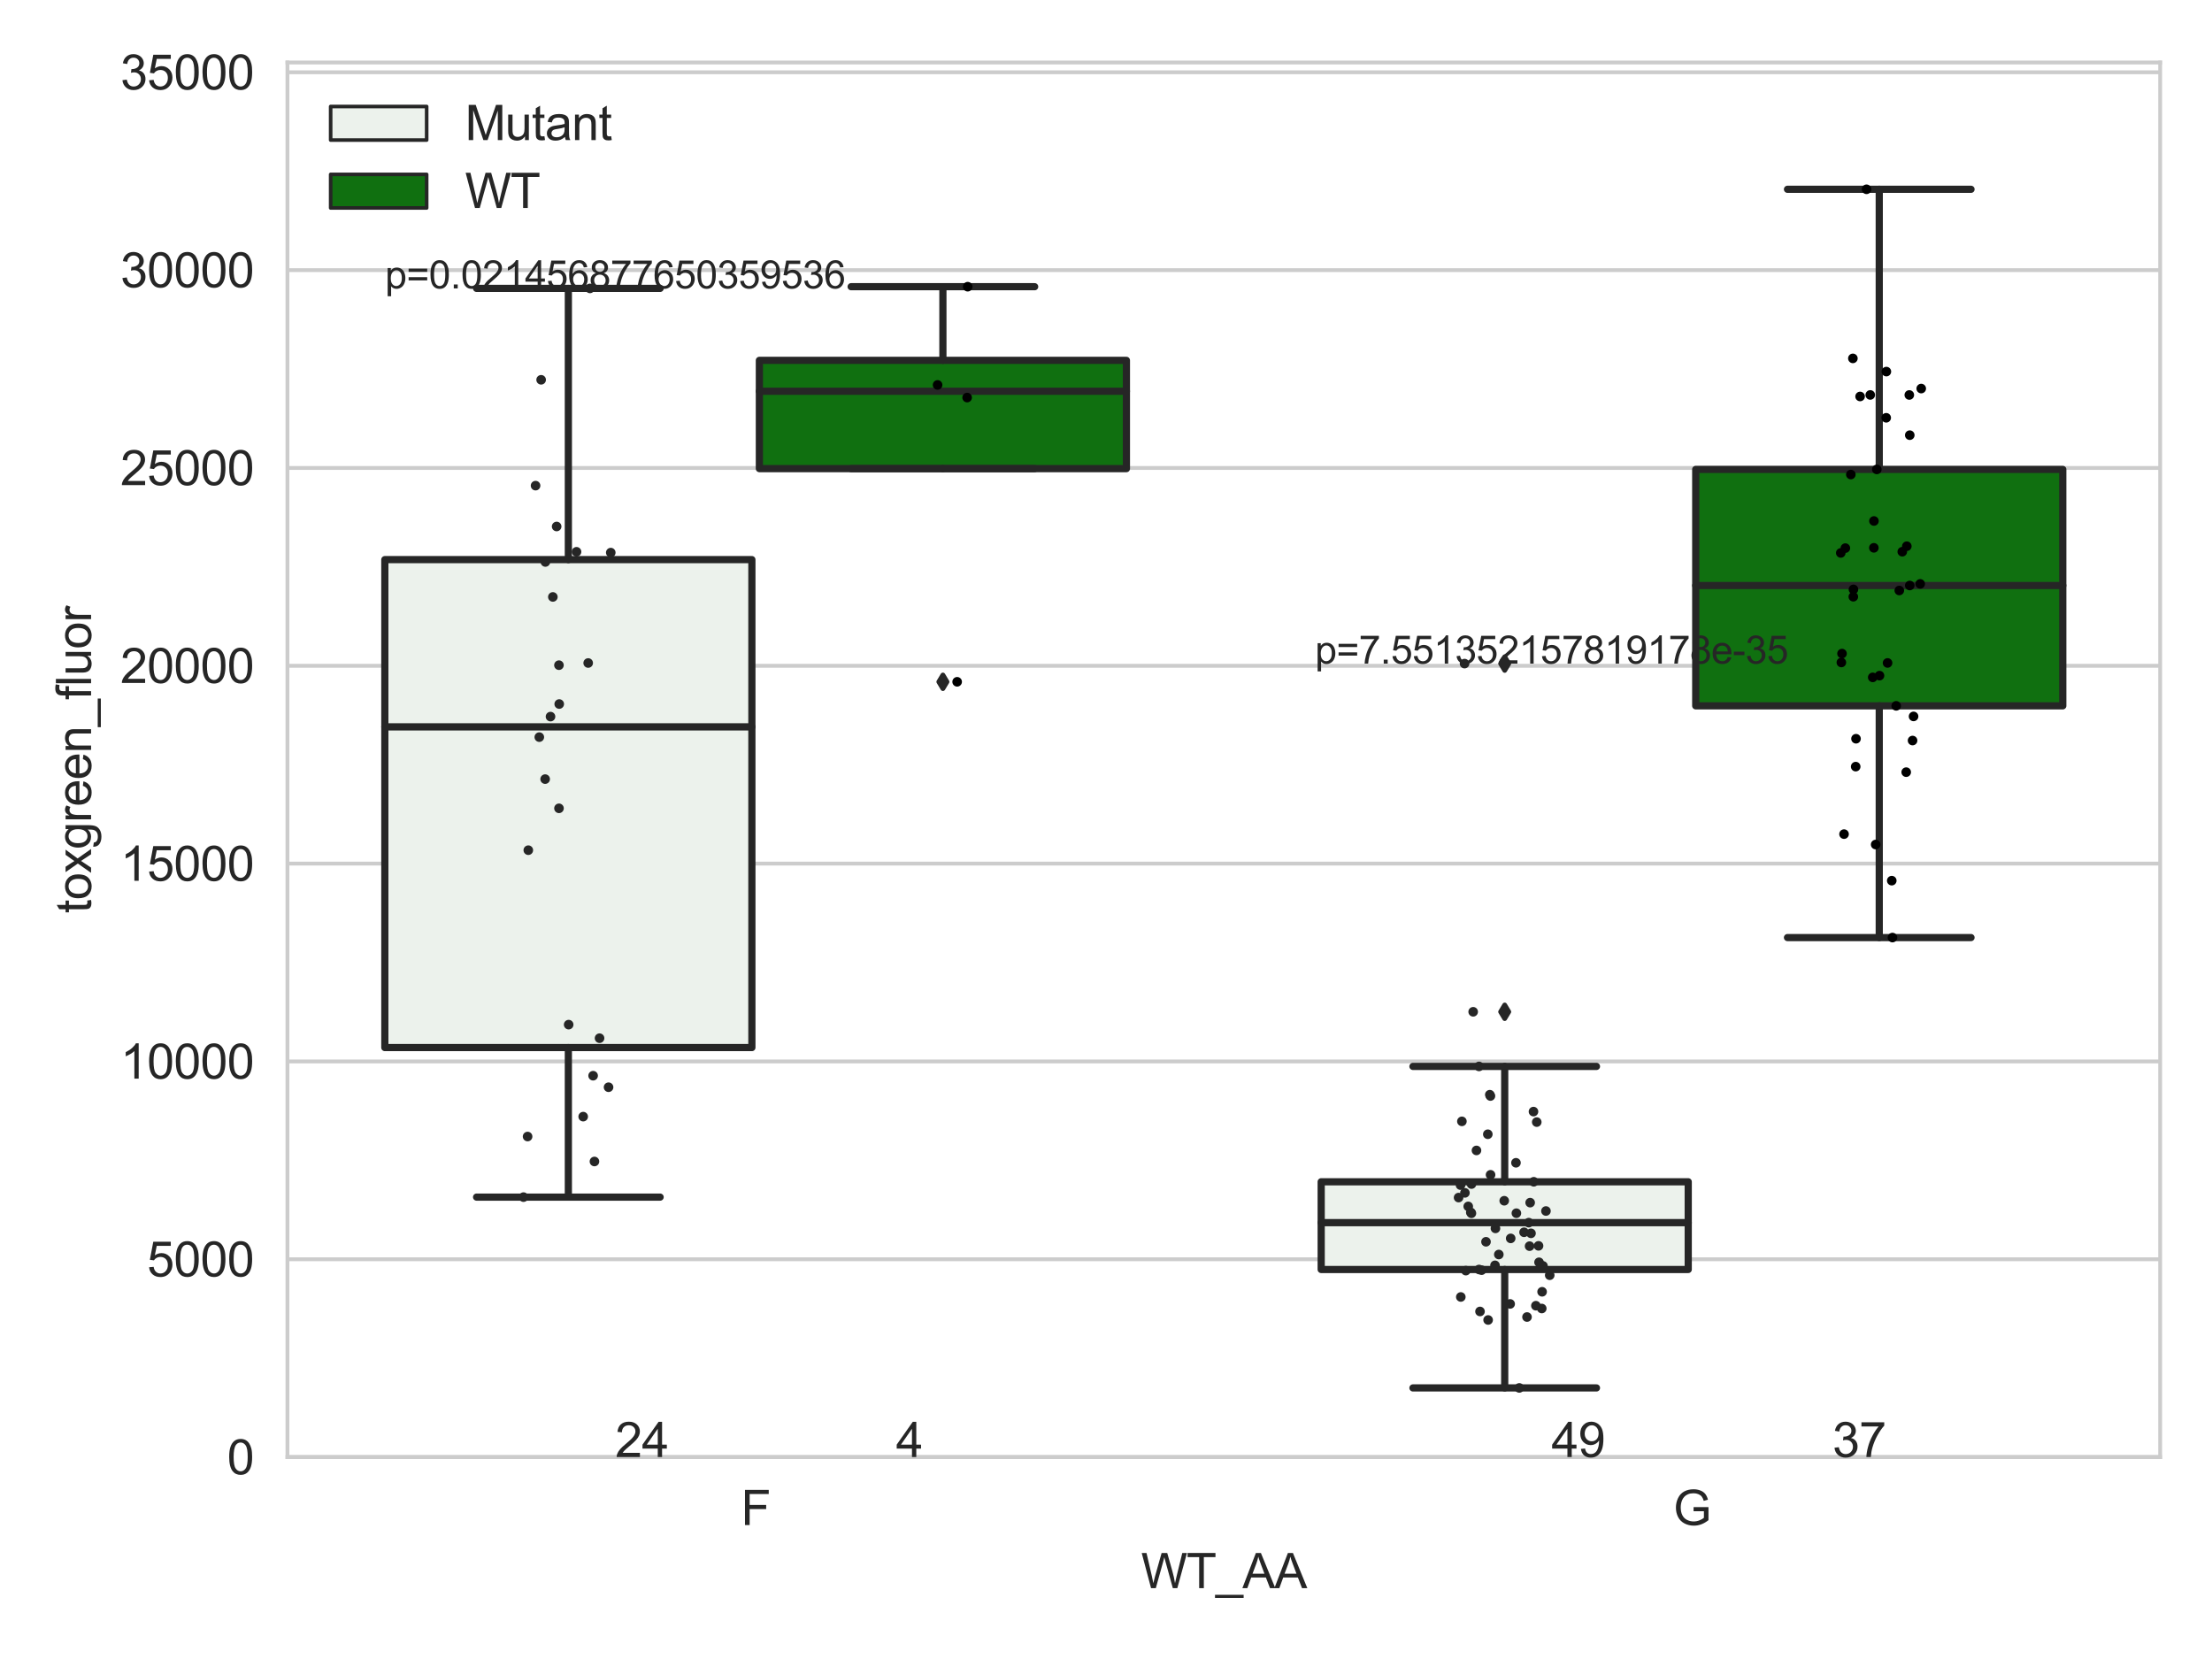 <?xml version="1.0" encoding="utf-8" standalone="no"?>
<!DOCTYPE svg PUBLIC "-//W3C//DTD SVG 1.1//EN"
  "http://www.w3.org/Graphics/SVG/1.1/DTD/svg11.dtd">
<svg xmlns:xlink="http://www.w3.org/1999/xlink" width="460.8pt" height="345.6pt" viewBox="0 0 460.8 345.6" xmlns="http://www.w3.org/2000/svg" version="1.1">
 <defs>
  <style type="text/css">*{stroke-linejoin: round; stroke-linecap: butt}</style>
 </defs>
 <g id="figure_1">
  <g id="patch_1">
   <path d="M 0 345.6 
L 460.8 345.6 
L 460.8 0 
L 0 0 
z
" style="fill: #ffffff"/>
  </g>
  <g id="axes_1">
   <g id="patch_2">
    <path d="M 59.881 303.539 
L 450 303.539 
L 450 13.023 
L 59.881 13.023 
z
" style="fill: #ffffff"/>
   </g>
   <g id="matplotlib.axis_1">
    <g id="xtick_1">
     <g id="text_1">
      <!-- F -->
      <g style="fill: #262626" transform="translate(154.357 317.697)scale(0.1 -0.1)">
       <defs>
        <path id="ArialMT-46" d="M 525 0 
L 525 4581 
L 3616 4581 
L 3616 4041 
L 1131 4041 
L 1131 2622 
L 3281 2622 
L 3281 2081 
L 1131 2081 
L 1131 0 
L 525 0 
z
" transform="scale(0.016)"/>
       </defs>
       <use xlink:href="#ArialMT-46"/>
      </g>
     </g>
    </g>
    <g id="xtick_2">
     <g id="text_2">
      <!-- G -->
      <g style="fill: #262626" transform="translate(348.581 317.697)scale(0.1 -0.1)">
       <defs>
        <path id="ArialMT-47" d="M 2638 1797 
L 2638 2334 
L 4578 2338 
L 4578 638 
Q 4131 281 3656 101 
Q 3181 -78 2681 -78 
Q 2006 -78 1454 211 
Q 903 500 622 1047 
Q 341 1594 341 2269 
Q 341 2938 620 3517 
Q 900 4097 1425 4378 
Q 1950 4659 2634 4659 
Q 3131 4659 3532 4498 
Q 3934 4338 4162 4050 
Q 4391 3763 4509 3300 
L 3963 3150 
Q 3859 3500 3706 3700 
Q 3553 3900 3268 4020 
Q 2984 4141 2638 4141 
Q 2222 4141 1919 4014 
Q 1616 3888 1430 3681 
Q 1244 3475 1141 3228 
Q 966 2803 966 2306 
Q 966 1694 1177 1281 
Q 1388 869 1791 669 
Q 2194 469 2647 469 
Q 3041 469 3416 620 
Q 3791 772 3984 944 
L 3984 1797 
L 2638 1797 
z
" transform="scale(0.016)"/>
       </defs>
       <use xlink:href="#ArialMT-47"/>
      </g>
     </g>
    </g>
    <g id="text_3">
     <!-- WT_AA -->
     <g style="fill: #262626" transform="translate(237.716 330.842)scale(0.1 -0.1)">
      <defs>
       <path id="ArialMT-57" d="M 1294 0 
L 78 4581 
L 700 4581 
L 1397 1578 
Q 1509 1106 1591 641 
Q 1766 1375 1797 1488 
L 2669 4581 
L 3400 4581 
L 4056 2263 
Q 4303 1400 4413 641 
Q 4500 1075 4641 1638 
L 5359 4581 
L 5969 4581 
L 4713 0 
L 4128 0 
L 3163 3491 
Q 3041 3928 3019 4028 
Q 2947 3713 2884 3491 
L 1913 0 
L 1294 0 
z
" transform="scale(0.016)"/>
       <path id="ArialMT-54" d="M 1659 0 
L 1659 4041 
L 150 4041 
L 150 4581 
L 3781 4581 
L 3781 4041 
L 2266 4041 
L 2266 0 
L 1659 0 
z
" transform="scale(0.016)"/>
       <path id="ArialMT-5f" d="M -97 -1272 
L -97 -866 
L 3631 -866 
L 3631 -1272 
L -97 -1272 
z
" transform="scale(0.016)"/>
       <path id="ArialMT-41" d="M -9 0 
L 1750 4581 
L 2403 4581 
L 4278 0 
L 3588 0 
L 3053 1388 
L 1138 1388 
L 634 0 
L -9 0 
z
M 1313 1881 
L 2866 1881 
L 2388 3150 
Q 2169 3728 2063 4100 
Q 1975 3659 1816 3225 
L 1313 1881 
z
" transform="scale(0.016)"/>
      </defs>
      <use xlink:href="#ArialMT-57"/>
      <use xlink:href="#ArialMT-54" x="94.385"/>
      <use xlink:href="#ArialMT-5f" x="155.469"/>
      <use xlink:href="#ArialMT-41" x="211.084"/>
      <use xlink:href="#ArialMT-41" x="277.783"/>
     </g>
    </g>
   </g>
   <g id="matplotlib.axis_2">
    <g id="ytick_1">
     <g id="line2d_1">
      <path d="M 59.881 303.539 
L 450 303.539 
" clip-path="url(#pebd1878dc4)" style="fill: none; stroke: #cccccc; stroke-width: 0.8; stroke-linecap: round"/>
     </g>
     <g id="text_4">
      <!-- 0 -->
      <g style="fill: #262626" transform="translate(47.32 307.118)scale(0.1 -0.1)">
       <defs>
        <path id="ArialMT-30" d="M 266 2259 
Q 266 3072 433 3567 
Q 600 4063 929 4331 
Q 1259 4600 1759 4600 
Q 2128 4600 2406 4451 
Q 2684 4303 2865 4023 
Q 3047 3744 3150 3342 
Q 3253 2941 3253 2259 
Q 3253 1453 3087 958 
Q 2922 463 2592 192 
Q 2263 -78 1759 -78 
Q 1097 -78 719 397 
Q 266 969 266 2259 
z
M 844 2259 
Q 844 1131 1108 757 
Q 1372 384 1759 384 
Q 2147 384 2411 759 
Q 2675 1134 2675 2259 
Q 2675 3391 2411 3762 
Q 2147 4134 1753 4134 
Q 1366 4134 1134 3806 
Q 844 3388 844 2259 
z
" transform="scale(0.016)"/>
       </defs>
       <use xlink:href="#ArialMT-30"/>
      </g>
     </g>
    </g>
    <g id="ytick_2">
     <g id="line2d_2">
      <path d="M 59.881 262.328 
L 450 262.328 
" clip-path="url(#pebd1878dc4)" style="fill: none; stroke: #cccccc; stroke-width: 0.8; stroke-linecap: round"/>
     </g>
     <g id="text_5">
      <!-- 5000 -->
      <g style="fill: #262626" transform="translate(30.637 265.906)scale(0.1 -0.1)">
       <defs>
        <path id="ArialMT-35" d="M 266 1200 
L 856 1250 
Q 922 819 1161 601 
Q 1400 384 1738 384 
Q 2144 384 2425 690 
Q 2706 997 2706 1503 
Q 2706 1984 2436 2262 
Q 2166 2541 1728 2541 
Q 1456 2541 1237 2417 
Q 1019 2294 894 2097 
L 366 2166 
L 809 4519 
L 3088 4519 
L 3088 3981 
L 1259 3981 
L 1013 2750 
Q 1425 3038 1878 3038 
Q 2478 3038 2890 2622 
Q 3303 2206 3303 1553 
Q 3303 931 2941 478 
Q 2500 -78 1738 -78 
Q 1113 -78 717 272 
Q 322 622 266 1200 
z
" transform="scale(0.016)"/>
       </defs>
       <use xlink:href="#ArialMT-35"/>
       <use xlink:href="#ArialMT-30" x="55.615"/>
       <use xlink:href="#ArialMT-30" x="111.23"/>
       <use xlink:href="#ArialMT-30" x="166.846"/>
      </g>
     </g>
    </g>
    <g id="ytick_3">
     <g id="line2d_3">
      <path d="M 59.881 221.116 
L 450 221.116 
" clip-path="url(#pebd1878dc4)" style="fill: none; stroke: #cccccc; stroke-width: 0.8; stroke-linecap: round"/>
     </g>
     <g id="text_6">
      <!-- 10000 -->
      <g style="fill: #262626" transform="translate(25.077 224.695)scale(0.1 -0.1)">
       <defs>
        <path id="ArialMT-31" d="M 2384 0 
L 1822 0 
L 1822 3584 
Q 1619 3391 1289 3197 
Q 959 3003 697 2906 
L 697 3450 
Q 1169 3672 1522 3987 
Q 1875 4303 2022 4600 
L 2384 4600 
L 2384 0 
z
" transform="scale(0.016)"/>
       </defs>
       <use xlink:href="#ArialMT-31"/>
       <use xlink:href="#ArialMT-30" x="55.615"/>
       <use xlink:href="#ArialMT-30" x="111.23"/>
       <use xlink:href="#ArialMT-30" x="166.846"/>
       <use xlink:href="#ArialMT-30" x="222.461"/>
      </g>
     </g>
    </g>
    <g id="ytick_4">
     <g id="line2d_4">
      <path d="M 59.881 179.905 
L 450 179.905 
" clip-path="url(#pebd1878dc4)" style="fill: none; stroke: #cccccc; stroke-width: 0.8; stroke-linecap: round"/>
     </g>
     <g id="text_7">
      <!-- 15000 -->
      <g style="fill: #262626" transform="translate(25.077 183.484)scale(0.1 -0.1)">
       <use xlink:href="#ArialMT-31"/>
       <use xlink:href="#ArialMT-35" x="55.615"/>
       <use xlink:href="#ArialMT-30" x="111.23"/>
       <use xlink:href="#ArialMT-30" x="166.846"/>
       <use xlink:href="#ArialMT-30" x="222.461"/>
      </g>
     </g>
    </g>
    <g id="ytick_5">
     <g id="line2d_5">
      <path d="M 59.881 138.694 
L 450 138.694 
" clip-path="url(#pebd1878dc4)" style="fill: none; stroke: #cccccc; stroke-width: 0.8; stroke-linecap: round"/>
     </g>
     <g id="text_8">
      <!-- 20000 -->
      <g style="fill: #262626" transform="translate(25.077 142.273)scale(0.1 -0.1)">
       <defs>
        <path id="ArialMT-32" d="M 3222 541 
L 3222 0 
L 194 0 
Q 188 203 259 391 
Q 375 700 629 1000 
Q 884 1300 1366 1694 
Q 2113 2306 2375 2664 
Q 2638 3022 2638 3341 
Q 2638 3675 2398 3904 
Q 2159 4134 1775 4134 
Q 1369 4134 1125 3890 
Q 881 3647 878 3216 
L 300 3275 
Q 359 3922 746 4261 
Q 1134 4600 1788 4600 
Q 2447 4600 2831 4234 
Q 3216 3869 3216 3328 
Q 3216 3053 3103 2787 
Q 2991 2522 2730 2228 
Q 2469 1934 1863 1422 
Q 1356 997 1212 845 
Q 1069 694 975 541 
L 3222 541 
z
" transform="scale(0.016)"/>
       </defs>
       <use xlink:href="#ArialMT-32"/>
       <use xlink:href="#ArialMT-30" x="55.615"/>
       <use xlink:href="#ArialMT-30" x="111.23"/>
       <use xlink:href="#ArialMT-30" x="166.846"/>
       <use xlink:href="#ArialMT-30" x="222.461"/>
      </g>
     </g>
    </g>
    <g id="ytick_6">
     <g id="line2d_6">
      <path d="M 59.881 97.483 
L 450 97.483 
" clip-path="url(#pebd1878dc4)" style="fill: none; stroke: #cccccc; stroke-width: 0.8; stroke-linecap: round"/>
     </g>
     <g id="text_9">
      <!-- 25000 -->
      <g style="fill: #262626" transform="translate(25.077 101.061)scale(0.1 -0.1)">
       <use xlink:href="#ArialMT-32"/>
       <use xlink:href="#ArialMT-35" x="55.615"/>
       <use xlink:href="#ArialMT-30" x="111.23"/>
       <use xlink:href="#ArialMT-30" x="166.846"/>
       <use xlink:href="#ArialMT-30" x="222.461"/>
      </g>
     </g>
    </g>
    <g id="ytick_7">
     <g id="line2d_7">
      <path d="M 59.881 56.271 
L 450 56.271 
" clip-path="url(#pebd1878dc4)" style="fill: none; stroke: #cccccc; stroke-width: 0.8; stroke-linecap: round"/>
     </g>
     <g id="text_10">
      <!-- 30000 -->
      <g style="fill: #262626" transform="translate(25.077 59.85)scale(0.1 -0.1)">
       <defs>
        <path id="ArialMT-33" d="M 269 1209 
L 831 1284 
Q 928 806 1161 595 
Q 1394 384 1728 384 
Q 2125 384 2398 659 
Q 2672 934 2672 1341 
Q 2672 1728 2419 1979 
Q 2166 2231 1775 2231 
Q 1616 2231 1378 2169 
L 1441 2663 
Q 1497 2656 1531 2656 
Q 1891 2656 2178 2843 
Q 2466 3031 2466 3422 
Q 2466 3731 2256 3934 
Q 2047 4138 1716 4138 
Q 1388 4138 1169 3931 
Q 950 3725 888 3313 
L 325 3413 
Q 428 3978 793 4289 
Q 1159 4600 1703 4600 
Q 2078 4600 2393 4439 
Q 2709 4278 2876 4000 
Q 3044 3722 3044 3409 
Q 3044 3113 2884 2869 
Q 2725 2625 2413 2481 
Q 2819 2388 3044 2092 
Q 3269 1797 3269 1353 
Q 3269 753 2831 336 
Q 2394 -81 1725 -81 
Q 1122 -81 723 278 
Q 325 638 269 1209 
z
" transform="scale(0.016)"/>
       </defs>
       <use xlink:href="#ArialMT-33"/>
       <use xlink:href="#ArialMT-30" x="55.615"/>
       <use xlink:href="#ArialMT-30" x="111.23"/>
       <use xlink:href="#ArialMT-30" x="166.846"/>
       <use xlink:href="#ArialMT-30" x="222.461"/>
      </g>
     </g>
    </g>
    <g id="ytick_8">
     <g id="line2d_8">
      <path d="M 59.881 15.06 
L 450 15.06 
" clip-path="url(#pebd1878dc4)" style="fill: none; stroke: #cccccc; stroke-width: 0.8; stroke-linecap: round"/>
     </g>
     <g id="text_11">
      <!-- 35000 -->
      <g style="fill: #262626" transform="translate(25.077 18.639)scale(0.1 -0.1)">
       <use xlink:href="#ArialMT-33"/>
       <use xlink:href="#ArialMT-35" x="55.615"/>
       <use xlink:href="#ArialMT-30" x="111.23"/>
       <use xlink:href="#ArialMT-30" x="166.846"/>
       <use xlink:href="#ArialMT-30" x="222.461"/>
      </g>
     </g>
    </g>
    <g id="text_12">
     <!-- toxgreen_fluor -->
     <g style="fill: #262626" transform="translate(18.972 190.243)rotate(-90)scale(0.1 -0.1)">
      <defs>
       <path id="ArialMT-74" d="M 1650 503 
L 1731 6 
Q 1494 -44 1306 -44 
Q 1000 -44 831 53 
Q 663 150 594 308 
Q 525 466 525 972 
L 525 2881 
L 113 2881 
L 113 3319 
L 525 3319 
L 525 4141 
L 1084 4478 
L 1084 3319 
L 1650 3319 
L 1650 2881 
L 1084 2881 
L 1084 941 
Q 1084 700 1114 631 
Q 1144 563 1211 522 
Q 1278 481 1403 481 
Q 1497 481 1650 503 
z
" transform="scale(0.016)"/>
       <path id="ArialMT-6f" d="M 213 1659 
Q 213 2581 725 3025 
Q 1153 3394 1769 3394 
Q 2453 3394 2887 2945 
Q 3322 2497 3322 1706 
Q 3322 1066 3130 698 
Q 2938 331 2570 128 
Q 2203 -75 1769 -75 
Q 1072 -75 642 372 
Q 213 819 213 1659 
z
M 791 1659 
Q 791 1022 1069 705 
Q 1347 388 1769 388 
Q 2188 388 2466 706 
Q 2744 1025 2744 1678 
Q 2744 2294 2464 2611 
Q 2184 2928 1769 2928 
Q 1347 2928 1069 2612 
Q 791 2297 791 1659 
z
" transform="scale(0.016)"/>
       <path id="ArialMT-78" d="M 47 0 
L 1259 1725 
L 138 3319 
L 841 3319 
L 1350 2541 
Q 1494 2319 1581 2169 
Q 1719 2375 1834 2534 
L 2394 3319 
L 3066 3319 
L 1919 1756 
L 3153 0 
L 2463 0 
L 1781 1031 
L 1600 1309 
L 728 0 
L 47 0 
z
" transform="scale(0.016)"/>
       <path id="ArialMT-67" d="M 319 -275 
L 866 -356 
Q 900 -609 1056 -725 
Q 1266 -881 1628 -881 
Q 2019 -881 2231 -725 
Q 2444 -569 2519 -288 
Q 2563 -116 2559 434 
Q 2191 0 1641 0 
Q 956 0 581 494 
Q 206 988 206 1678 
Q 206 2153 378 2554 
Q 550 2956 876 3175 
Q 1203 3394 1644 3394 
Q 2231 3394 2613 2919 
L 2613 3319 
L 3131 3319 
L 3131 450 
Q 3131 -325 2973 -648 
Q 2816 -972 2473 -1159 
Q 2131 -1347 1631 -1347 
Q 1038 -1347 672 -1080 
Q 306 -813 319 -275 
z
M 784 1719 
Q 784 1066 1043 766 
Q 1303 466 1694 466 
Q 2081 466 2343 764 
Q 2606 1063 2606 1700 
Q 2606 2309 2336 2618 
Q 2066 2928 1684 2928 
Q 1309 2928 1046 2623 
Q 784 2319 784 1719 
z
" transform="scale(0.016)"/>
       <path id="ArialMT-72" d="M 416 0 
L 416 3319 
L 922 3319 
L 922 2816 
Q 1116 3169 1280 3281 
Q 1444 3394 1641 3394 
Q 1925 3394 2219 3213 
L 2025 2691 
Q 1819 2813 1613 2813 
Q 1428 2813 1281 2702 
Q 1134 2591 1072 2394 
Q 978 2094 978 1738 
L 978 0 
L 416 0 
z
" transform="scale(0.016)"/>
       <path id="ArialMT-65" d="M 2694 1069 
L 3275 997 
Q 3138 488 2766 206 
Q 2394 -75 1816 -75 
Q 1088 -75 661 373 
Q 234 822 234 1631 
Q 234 2469 665 2931 
Q 1097 3394 1784 3394 
Q 2450 3394 2872 2941 
Q 3294 2488 3294 1666 
Q 3294 1616 3291 1516 
L 816 1516 
Q 847 969 1125 678 
Q 1403 388 1819 388 
Q 2128 388 2347 550 
Q 2566 713 2694 1069 
z
M 847 1978 
L 2700 1978 
Q 2663 2397 2488 2606 
Q 2219 2931 1791 2931 
Q 1403 2931 1139 2672 
Q 875 2413 847 1978 
z
" transform="scale(0.016)"/>
       <path id="ArialMT-6e" d="M 422 0 
L 422 3319 
L 928 3319 
L 928 2847 
Q 1294 3394 1984 3394 
Q 2284 3394 2536 3286 
Q 2788 3178 2913 3003 
Q 3038 2828 3088 2588 
Q 3119 2431 3119 2041 
L 3119 0 
L 2556 0 
L 2556 2019 
Q 2556 2363 2490 2533 
Q 2425 2703 2258 2804 
Q 2091 2906 1866 2906 
Q 1506 2906 1245 2678 
Q 984 2450 984 1813 
L 984 0 
L 422 0 
z
" transform="scale(0.016)"/>
       <path id="ArialMT-66" d="M 556 0 
L 556 2881 
L 59 2881 
L 59 3319 
L 556 3319 
L 556 3672 
Q 556 4006 616 4169 
Q 697 4388 901 4523 
Q 1106 4659 1475 4659 
Q 1713 4659 2000 4603 
L 1916 4113 
Q 1741 4144 1584 4144 
Q 1328 4144 1222 4034 
Q 1116 3925 1116 3625 
L 1116 3319 
L 1763 3319 
L 1763 2881 
L 1116 2881 
L 1116 0 
L 556 0 
z
" transform="scale(0.016)"/>
       <path id="ArialMT-6c" d="M 409 0 
L 409 4581 
L 972 4581 
L 972 0 
L 409 0 
z
" transform="scale(0.016)"/>
       <path id="ArialMT-75" d="M 2597 0 
L 2597 488 
Q 2209 -75 1544 -75 
Q 1250 -75 995 37 
Q 741 150 617 320 
Q 494 491 444 738 
Q 409 903 409 1263 
L 409 3319 
L 972 3319 
L 972 1478 
Q 972 1038 1006 884 
Q 1059 663 1231 536 
Q 1403 409 1656 409 
Q 1909 409 2131 539 
Q 2353 669 2445 892 
Q 2538 1116 2538 1541 
L 2538 3319 
L 3100 3319 
L 3100 0 
L 2597 0 
z
" transform="scale(0.016)"/>
      </defs>
      <use xlink:href="#ArialMT-74"/>
      <use xlink:href="#ArialMT-6f" x="27.783"/>
      <use xlink:href="#ArialMT-78" x="83.398"/>
      <use xlink:href="#ArialMT-67" x="133.398"/>
      <use xlink:href="#ArialMT-72" x="189.014"/>
      <use xlink:href="#ArialMT-65" x="222.314"/>
      <use xlink:href="#ArialMT-65" x="277.93"/>
      <use xlink:href="#ArialMT-6e" x="333.545"/>
      <use xlink:href="#ArialMT-5f" x="389.16"/>
      <use xlink:href="#ArialMT-66" x="444.775"/>
      <use xlink:href="#ArialMT-6c" x="472.559"/>
      <use xlink:href="#ArialMT-75" x="494.775"/>
      <use xlink:href="#ArialMT-6f" x="550.391"/>
      <use xlink:href="#ArialMT-72" x="606.006"/>
     </g>
    </g>
   </g>
   <g id="patch_3">
    <path d="M 80.167 218.227 
L 156.631 218.227 
L 156.631 116.58 
L 80.167 116.58 
L 80.167 218.227 
z
" clip-path="url(#pebd1878dc4)" style="fill: #ecf2ec; stroke: #262626; stroke-width: 1.5; stroke-linejoin: miter"/>
   </g>
   <g id="patch_4">
    <path d="M 158.191 97.622 
L 234.654 97.622 
L 234.654 75.07 
L 158.191 75.07 
L 158.191 97.622 
z
" clip-path="url(#pebd1878dc4)" style="fill: #107010; stroke: #262626; stroke-width: 1.5; stroke-linejoin: miter"/>
   </g>
   <g id="patch_5">
    <path d="M 275.227 264.458 
L 351.69 264.458 
L 351.69 246.185 
L 275.227 246.185 
L 275.227 264.458 
z
" clip-path="url(#pebd1878dc4)" style="fill: #ecf2ec; stroke: #262626; stroke-width: 1.5; stroke-linejoin: miter"/>
   </g>
   <g id="patch_6">
    <path d="M 353.251 147.04 
L 429.714 147.04 
L 429.714 97.787 
L 353.251 97.787 
L 353.251 147.04 
z
" clip-path="url(#pebd1878dc4)" style="fill: #107010; stroke: #262626; stroke-width: 1.5; stroke-linejoin: miter"/>
   </g>
   <g id="patch_7">
    <path d="M 157.411 303.539 
L 157.411 303.539 
L 157.411 303.539 
L 157.411 303.539 
z
" clip-path="url(#pebd1878dc4)" style="fill: #ecf2ec; stroke: #262626; stroke-width: 0.75; stroke-linejoin: miter"/>
   </g>
   <g id="patch_8">
    <path d="M 157.411 303.539 
L 157.411 303.539 
L 157.411 303.539 
L 157.411 303.539 
z
" clip-path="url(#pebd1878dc4)" style="fill: #107010; stroke: #262626; stroke-width: 0.75; stroke-linejoin: miter"/>
   </g>
   <g id="PathCollection_1"/>
   <g id="PathCollection_2"/>
   <g id="line2d_9">
    <path d="M 118.399 218.227 
L 118.399 249.381 
" clip-path="url(#pebd1878dc4)" style="fill: none; stroke: #262626; stroke-width: 1.5; stroke-linecap: round"/>
   </g>
   <g id="line2d_10">
    <path d="M 118.399 116.58 
L 118.399 60.08 
" clip-path="url(#pebd1878dc4)" style="fill: none; stroke: #262626; stroke-width: 1.5; stroke-linecap: round"/>
   </g>
   <g id="line2d_11">
    <path d="M 99.283 249.381 
L 137.515 249.381 
" clip-path="url(#pebd1878dc4)" style="fill: none; stroke: #262626; stroke-width: 1.5; stroke-linecap: round"/>
   </g>
   <g id="line2d_12">
    <path d="M 99.283 60.08 
L 137.515 60.08 
" clip-path="url(#pebd1878dc4)" style="fill: none; stroke: #262626; stroke-width: 1.5; stroke-linecap: round"/>
   </g>
   <g id="line2d_13"/>
   <g id="line2d_14">
    <path d="M 196.423 97.622 
L 196.423 97.622 
" clip-path="url(#pebd1878dc4)" style="fill: none; stroke: #262626; stroke-width: 1.5; stroke-linecap: round"/>
   </g>
   <g id="line2d_15">
    <path d="M 196.423 75.07 
L 196.423 59.724 
" clip-path="url(#pebd1878dc4)" style="fill: none; stroke: #262626; stroke-width: 1.5; stroke-linecap: round"/>
   </g>
   <g id="line2d_16">
    <path d="M 177.307 97.622 
L 215.539 97.622 
" clip-path="url(#pebd1878dc4)" style="fill: none; stroke: #262626; stroke-width: 1.5; stroke-linecap: round"/>
   </g>
   <g id="line2d_17">
    <path d="M 177.307 59.724 
L 215.539 59.724 
" clip-path="url(#pebd1878dc4)" style="fill: none; stroke: #262626; stroke-width: 1.5; stroke-linecap: round"/>
   </g>
   <g id="line2d_18">
    <defs>
     <path id="m3f7ede55cd" d="M -0 1.414 
L 0.849 0 
L 0 -1.414 
L -0.849 -0 
z
" style="stroke: #262626; stroke-linejoin: miter"/>
    </defs>
    <g clip-path="url(#pebd1878dc4)">
     <use xlink:href="#m3f7ede55cd" x="196.423" y="142.032" style="fill: #262626; stroke: #262626; stroke-linejoin: miter"/>
    </g>
   </g>
   <g id="line2d_19">
    <path d="M 313.458 264.458 
L 313.458 289.129 
" clip-path="url(#pebd1878dc4)" style="fill: none; stroke: #262626; stroke-width: 1.5; stroke-linecap: round"/>
   </g>
   <g id="line2d_20">
    <path d="M 313.458 246.185 
L 313.458 222.153 
" clip-path="url(#pebd1878dc4)" style="fill: none; stroke: #262626; stroke-width: 1.5; stroke-linecap: round"/>
   </g>
   <g id="line2d_21">
    <path d="M 294.343 289.129 
L 332.574 289.129 
" clip-path="url(#pebd1878dc4)" style="fill: none; stroke: #262626; stroke-width: 1.5; stroke-linecap: round"/>
   </g>
   <g id="line2d_22">
    <path d="M 294.343 222.153 
L 332.574 222.153 
" clip-path="url(#pebd1878dc4)" style="fill: none; stroke: #262626; stroke-width: 1.5; stroke-linecap: round"/>
   </g>
   <g id="line2d_23">
    <g clip-path="url(#pebd1878dc4)">
     <use xlink:href="#m3f7ede55cd" x="313.458" y="138.239" style="fill: #262626; stroke: #262626; stroke-linejoin: miter"/>
     <use xlink:href="#m3f7ede55cd" x="313.458" y="210.775" style="fill: #262626; stroke: #262626; stroke-linejoin: miter"/>
    </g>
   </g>
   <g id="line2d_24">
    <path d="M 391.482 147.04 
L 391.482 195.313 
" clip-path="url(#pebd1878dc4)" style="fill: none; stroke: #262626; stroke-width: 1.5; stroke-linecap: round"/>
   </g>
   <g id="line2d_25">
    <path d="M 391.482 97.787 
L 391.482 39.433 
" clip-path="url(#pebd1878dc4)" style="fill: none; stroke: #262626; stroke-width: 1.5; stroke-linecap: round"/>
   </g>
   <g id="line2d_26">
    <path d="M 372.366 195.313 
L 410.598 195.313 
" clip-path="url(#pebd1878dc4)" style="fill: none; stroke: #262626; stroke-width: 1.5; stroke-linecap: round"/>
   </g>
   <g id="line2d_27">
    <path d="M 372.366 39.433 
L 410.598 39.433 
" clip-path="url(#pebd1878dc4)" style="fill: none; stroke: #262626; stroke-width: 1.5; stroke-linecap: round"/>
   </g>
   <g id="line2d_28"/>
   <g id="line2d_29">
    <path d="M 80.167 151.419 
L 156.631 151.419 
" clip-path="url(#pebd1878dc4)" style="fill: none; stroke: #262626; stroke-width: 1.5; stroke-linecap: round"/>
   </g>
   <g id="line2d_30">
    <path d="M 158.191 81.502 
L 234.654 81.502 
" clip-path="url(#pebd1878dc4)" style="fill: none; stroke: #262626; stroke-width: 1.5; stroke-linecap: round"/>
   </g>
   <g id="line2d_31">
    <path d="M 275.227 254.699 
L 351.69 254.699 
" clip-path="url(#pebd1878dc4)" style="fill: none; stroke: #262626; stroke-width: 1.5; stroke-linecap: round"/>
   </g>
   <g id="line2d_32">
    <path d="M 353.251 121.97 
L 429.714 121.97 
" clip-path="url(#pebd1878dc4)" style="fill: none; stroke: #262626; stroke-width: 1.5; stroke-linecap: round"/>
   </g>
   <g id="patch_9">
    <path d="M 59.881 303.539 
L 59.881 13.023 
" style="fill: none; stroke: #cccccc; stroke-width: 0.8; stroke-linejoin: miter; stroke-linecap: square"/>
   </g>
   <g id="patch_10">
    <path d="M 450 303.539 
L 450 13.023 
" style="fill: none; stroke: #cccccc; stroke-width: 0.8; stroke-linejoin: miter; stroke-linecap: square"/>
   </g>
   <g id="patch_11">
    <path d="M 59.881 303.539 
L 450 303.539 
" style="fill: none; stroke: #cccccc; stroke-width: 0.8; stroke-linejoin: miter; stroke-linecap: square"/>
   </g>
   <g id="patch_12">
    <path d="M 59.881 13.023 
L 450 13.023 
" style="fill: none; stroke: #cccccc; stroke-width: 0.8; stroke-linejoin: miter; stroke-linecap: square"/>
   </g>
   <g id="PathCollection_3">
    <defs>
     <path id="C0_0_30665429e9" d="M 0 1 
C 0.265 1 0.52 0.895 0.707 0.707 
C 0.895 0.52 1 0.265 1 -0 
C 1 -0.265 0.895 -0.52 0.707 -0.707 
C 0.52 -0.895 0.265 -1 0 -1 
C -0.265 -1 -0.52 -0.895 -0.707 -0.707 
C -0.895 -0.52 -1 -0.265 -1 0 
C -1 0.265 -0.895 0.52 -0.707 0.707 
C -0.52 0.895 -0.265 1 0 1 
z
"/>
    </defs>
    <g clip-path="url(#pebd1878dc4)">
     <use xlink:href="#C0_0_30665429e9" x="116.497" y="146.661" style="fill: #262626"/>
    </g>
    <g clip-path="url(#pebd1878dc4)">
     <use xlink:href="#C0_0_30665429e9" x="112.347" y="153.557" style="fill: #262626"/>
    </g>
    <g clip-path="url(#pebd1878dc4)">
     <use xlink:href="#C0_0_30665429e9" x="115.959" y="109.677" style="fill: #262626"/>
    </g>
    <g clip-path="url(#pebd1878dc4)">
     <use xlink:href="#C0_0_30665429e9" x="115.171" y="124.353" style="fill: #262626"/>
    </g>
    <g clip-path="url(#pebd1878dc4)">
     <use xlink:href="#C0_0_30665429e9" x="122.53" y="138.116" style="fill: #262626"/>
    </g>
    <g clip-path="url(#pebd1878dc4)">
     <use xlink:href="#C0_0_30665429e9" x="121.49" y="232.614" style="fill: #262626"/>
    </g>
    <g clip-path="url(#pebd1878dc4)">
     <use xlink:href="#C0_0_30665429e9" x="123.558" y="224.089" style="fill: #262626"/>
    </g>
    <g clip-path="url(#pebd1878dc4)">
     <use xlink:href="#C0_0_30665429e9" x="126.773" y="226.489" style="fill: #262626"/>
    </g>
    <g clip-path="url(#pebd1878dc4)">
     <use xlink:href="#C0_0_30665429e9" x="109.059" y="249.381" style="fill: #262626"/>
    </g>
    <g clip-path="url(#pebd1878dc4)">
     <use xlink:href="#C0_0_30665429e9" x="112.729" y="79.119" style="fill: #262626"/>
    </g>
    <g clip-path="url(#pebd1878dc4)">
     <use xlink:href="#C0_0_30665429e9" x="113.565" y="162.302" style="fill: #262626"/>
    </g>
    <g clip-path="url(#pebd1878dc4)">
     <use xlink:href="#C0_0_30665429e9" x="123.835" y="241.959" style="fill: #262626"/>
    </g>
    <g clip-path="url(#pebd1878dc4)">
     <use xlink:href="#C0_0_30665429e9" x="111.569" y="101.167" style="fill: #262626"/>
    </g>
    <g clip-path="url(#pebd1878dc4)">
     <use xlink:href="#C0_0_30665429e9" x="127.233" y="115.118" style="fill: #262626"/>
    </g>
    <g clip-path="url(#pebd1878dc4)">
     <use xlink:href="#C0_0_30665429e9" x="118.462" y="213.45" style="fill: #262626"/>
    </g>
    <g clip-path="url(#pebd1878dc4)">
     <use xlink:href="#C0_0_30665429e9" x="116.439" y="138.567" style="fill: #262626"/>
    </g>
    <g clip-path="url(#pebd1878dc4)">
     <use xlink:href="#C0_0_30665429e9" x="124.897" y="216.274" style="fill: #262626"/>
    </g>
    <g clip-path="url(#pebd1878dc4)">
     <use xlink:href="#C0_0_30665429e9" x="122.895" y="60.08" style="fill: #262626"/>
    </g>
    <g clip-path="url(#pebd1878dc4)">
     <use xlink:href="#C0_0_30665429e9" x="113.617" y="117.067" style="fill: #262626"/>
    </g>
    <g clip-path="url(#pebd1878dc4)">
     <use xlink:href="#C0_0_30665429e9" x="114.681" y="149.282" style="fill: #262626"/>
    </g>
    <g clip-path="url(#pebd1878dc4)">
     <use xlink:href="#C0_0_30665429e9" x="116.448" y="168.387" style="fill: #262626"/>
    </g>
    <g clip-path="url(#pebd1878dc4)">
     <use xlink:href="#C0_0_30665429e9" x="120.101" y="114.948" style="fill: #262626"/>
    </g>
    <g clip-path="url(#pebd1878dc4)">
     <use xlink:href="#C0_0_30665429e9" x="110.056" y="177.11" style="fill: #262626"/>
    </g>
    <g clip-path="url(#pebd1878dc4)">
     <use xlink:href="#C0_0_30665429e9" x="109.907" y="236.76" style="fill: #262626"/>
    </g>
   </g>
   <g id="PathCollection_4">
    <defs>
     <path id="C1_0_48a8293df8" d="M 0 1 
C 0.265 1 0.52 0.895 0.707 0.707 
C 0.895 0.52 1 0.265 1 -0 
C 1 -0.265 0.895 -0.52 0.707 -0.707 
C 0.52 -0.895 0.265 -1 0 -1 
C -0.265 -1 -0.52 -0.895 -0.707 -0.707 
C -0.895 -0.52 -1 -0.265 -1 0 
C -1 0.265 -0.895 0.52 -0.707 0.707 
C -0.52 0.895 -0.265 1 0 1 
z
"/>
    </defs>
    <g clip-path="url(#pebd1878dc4)">
     <use xlink:href="#C1_0_48a8293df8" x="201.588" y="59.724"/>
    </g>
    <g clip-path="url(#pebd1878dc4)">
     <use xlink:href="#C1_0_48a8293df8" x="199.392" y="142.032"/>
    </g>
    <g clip-path="url(#pebd1878dc4)">
     <use xlink:href="#C1_0_48a8293df8" x="201.471" y="82.819"/>
    </g>
    <g clip-path="url(#pebd1878dc4)">
     <use xlink:href="#C1_0_48a8293df8" x="195.316" y="80.186"/>
    </g>
   </g>
   <g id="PathCollection_5">
    <defs>
     <path id="C2_0_4712c33ae5" d="M 0 1 
C 0.265 1 0.52 0.895 0.707 0.707 
C 0.895 0.52 1 0.265 1 -0 
C 1 -0.265 0.895 -0.52 0.707 -0.707 
C 0.52 -0.895 0.265 -1 0 -1 
C -0.265 -1 -0.52 -0.895 -0.707 -0.707 
C -0.895 -0.52 -1 -0.265 -1 0 
C -1 0.265 -0.895 0.52 -0.707 0.707 
C -0.52 0.895 -0.265 1 0 1 
z
"/>
    </defs>
    <g clip-path="url(#pebd1878dc4)">
     <use xlink:href="#C2_0_4712c33ae5" x="308.113" y="264.458" style="fill: #262626"/>
    </g>
    <g clip-path="url(#pebd1878dc4)">
     <use xlink:href="#C2_0_4712c33ae5" x="321.433" y="263.709" style="fill: #262626"/>
    </g>
    <g clip-path="url(#pebd1878dc4)">
     <use xlink:href="#C2_0_4712c33ae5" x="304.539" y="233.598" style="fill: #262626"/>
    </g>
    <g clip-path="url(#pebd1878dc4)">
     <use xlink:href="#C2_0_4712c33ae5" x="318.104" y="274.359" style="fill: #262626"/>
    </g>
    <g clip-path="url(#pebd1878dc4)">
     <use xlink:href="#C2_0_4712c33ae5" x="305.171" y="248.495" style="fill: #262626"/>
    </g>
    <g clip-path="url(#pebd1878dc4)">
     <use xlink:href="#C2_0_4712c33ae5" x="306.544" y="246.659" style="fill: #262626"/>
    </g>
    <g clip-path="url(#pebd1878dc4)">
     <use xlink:href="#C2_0_4712c33ae5" x="310.004" y="274.977" style="fill: #262626"/>
    </g>
    <g clip-path="url(#pebd1878dc4)">
     <use xlink:href="#C2_0_4712c33ae5" x="322.836" y="265.653" style="fill: #262626"/>
    </g>
    <g clip-path="url(#pebd1878dc4)">
     <use xlink:href="#C2_0_4712c33ae5" x="321.249" y="269.102" style="fill: #262626"/>
    </g>
    <g clip-path="url(#pebd1878dc4)">
     <use xlink:href="#C2_0_4712c33ae5" x="318.642" y="259.596" style="fill: #262626"/>
    </g>
    <g clip-path="url(#pebd1878dc4)">
     <use xlink:href="#C2_0_4712c33ae5" x="311.531" y="255.895" style="fill: #262626"/>
    </g>
    <g clip-path="url(#pebd1878dc4)">
     <use xlink:href="#C2_0_4712c33ae5" x="308.313" y="273.201" style="fill: #262626"/>
    </g>
    <g clip-path="url(#pebd1878dc4)">
     <use xlink:href="#C2_0_4712c33ae5" x="318.465" y="254.699" style="fill: #262626"/>
    </g>
    <g clip-path="url(#pebd1878dc4)">
     <use xlink:href="#C2_0_4712c33ae5" x="320.133" y="233.753" style="fill: #262626"/>
    </g>
    <g clip-path="url(#pebd1878dc4)">
     <use xlink:href="#C2_0_4712c33ae5" x="305.361" y="264.694" style="fill: #262626"/>
    </g>
    <g clip-path="url(#pebd1878dc4)">
     <use xlink:href="#C2_0_4712c33ae5" x="310.511" y="244.73" style="fill: #262626"/>
    </g>
    <g clip-path="url(#pebd1878dc4)">
     <use xlink:href="#C2_0_4712c33ae5" x="315.805" y="242.229" style="fill: #262626"/>
    </g>
    <g clip-path="url(#pebd1878dc4)">
     <use xlink:href="#C2_0_4712c33ae5" x="304.254" y="246.878" style="fill: #262626"/>
    </g>
    <g clip-path="url(#pebd1878dc4)">
     <use xlink:href="#C2_0_4712c33ae5" x="304.313" y="270.182" style="fill: #262626"/>
    </g>
    <g clip-path="url(#pebd1878dc4)">
     <use xlink:href="#C2_0_4712c33ae5" x="320.608" y="262.957" style="fill: #262626"/>
    </g>
    <g clip-path="url(#pebd1878dc4)">
     <use xlink:href="#C2_0_4712c33ae5" x="322.051" y="252.276" style="fill: #262626"/>
    </g>
    <g clip-path="url(#pebd1878dc4)">
     <use xlink:href="#C2_0_4712c33ae5" x="319.956" y="272.002" style="fill: #262626"/>
    </g>
    <g clip-path="url(#pebd1878dc4)">
     <use xlink:href="#C2_0_4712c33ae5" x="306.396" y="252.56" style="fill: #262626"/>
    </g>
    <g clip-path="url(#pebd1878dc4)">
     <use xlink:href="#C2_0_4712c33ae5" x="314.705" y="257.978" style="fill: #262626"/>
    </g>
    <g clip-path="url(#pebd1878dc4)">
     <use xlink:href="#C2_0_4712c33ae5" x="319.51" y="246.185" style="fill: #262626"/>
    </g>
    <g clip-path="url(#pebd1878dc4)">
     <use xlink:href="#C2_0_4712c33ae5" x="303.851" y="249.476" style="fill: #262626"/>
    </g>
    <g clip-path="url(#pebd1878dc4)">
     <use xlink:href="#C2_0_4712c33ae5" x="305.862" y="251.314" style="fill: #262626"/>
    </g>
    <g clip-path="url(#pebd1878dc4)">
     <use xlink:href="#C2_0_4712c33ae5" x="308.104" y="222.153" style="fill: #262626"/>
    </g>
    <g clip-path="url(#pebd1878dc4)">
     <use xlink:href="#C2_0_4712c33ae5" x="320.506" y="259.531" style="fill: #262626"/>
    </g>
    <g clip-path="url(#pebd1878dc4)">
     <use xlink:href="#C2_0_4712c33ae5" x="318.76" y="250.532" style="fill: #262626"/>
    </g>
    <g clip-path="url(#pebd1878dc4)">
     <use xlink:href="#C2_0_4712c33ae5" x="313.359" y="250.137" style="fill: #262626"/>
    </g>
    <g clip-path="url(#pebd1878dc4)">
     <use xlink:href="#C2_0_4712c33ae5" x="310.354" y="228.046" style="fill: #262626"/>
    </g>
    <g clip-path="url(#pebd1878dc4)">
     <use xlink:href="#C2_0_4712c33ae5" x="318.936" y="256.925" style="fill: #262626"/>
    </g>
    <g clip-path="url(#pebd1878dc4)">
     <use xlink:href="#C2_0_4712c33ae5" x="310.484" y="228.32" style="fill: #262626"/>
    </g>
    <g clip-path="url(#pebd1878dc4)">
     <use xlink:href="#C2_0_4712c33ae5" x="315.891" y="252.733" style="fill: #262626"/>
    </g>
    <g clip-path="url(#pebd1878dc4)">
     <use xlink:href="#C2_0_4712c33ae5" x="312.231" y="261.337" style="fill: #262626"/>
    </g>
    <g clip-path="url(#pebd1878dc4)">
     <use xlink:href="#C2_0_4712c33ae5" x="305.095" y="138.239" style="fill: #262626"/>
    </g>
    <g clip-path="url(#pebd1878dc4)">
     <use xlink:href="#C2_0_4712c33ae5" x="306.889" y="210.775" style="fill: #262626"/>
    </g>
    <g clip-path="url(#pebd1878dc4)">
     <use xlink:href="#C2_0_4712c33ae5" x="309.939" y="236.284" style="fill: #262626"/>
    </g>
    <g clip-path="url(#pebd1878dc4)">
     <use xlink:href="#C2_0_4712c33ae5" x="311.438" y="263.591" style="fill: #262626"/>
    </g>
    <g clip-path="url(#pebd1878dc4)">
     <use xlink:href="#C2_0_4712c33ae5" x="309.562" y="258.685" style="fill: #262626"/>
    </g>
    <g clip-path="url(#pebd1878dc4)">
     <use xlink:href="#C2_0_4712c33ae5" x="319.453" y="231.565" style="fill: #262626"/>
    </g>
    <g clip-path="url(#pebd1878dc4)">
     <use xlink:href="#C2_0_4712c33ae5" x="307.576" y="239.656" style="fill: #262626"/>
    </g>
    <g clip-path="url(#pebd1878dc4)">
     <use xlink:href="#C2_0_4712c33ae5" x="314.593" y="271.632" style="fill: #262626"/>
    </g>
    <g clip-path="url(#pebd1878dc4)">
     <use xlink:href="#C2_0_4712c33ae5" x="308.645" y="264.595" style="fill: #262626"/>
    </g>
    <g clip-path="url(#pebd1878dc4)">
     <use xlink:href="#C2_0_4712c33ae5" x="321.178" y="272.586" style="fill: #262626"/>
    </g>
    <g clip-path="url(#pebd1878dc4)">
     <use xlink:href="#C2_0_4712c33ae5" x="306.522" y="252.749" style="fill: #262626"/>
    </g>
    <g clip-path="url(#pebd1878dc4)">
     <use xlink:href="#C2_0_4712c33ae5" x="316.493" y="289.129" style="fill: #262626"/>
    </g>
    <g clip-path="url(#pebd1878dc4)">
     <use xlink:href="#C2_0_4712c33ae5" x="317.488" y="256.708" style="fill: #262626"/>
    </g>
   </g>
   <g id="PathCollection_6">
    <defs>
     <path id="C3_0_b8de11cc60" d="M 0 1 
C 0.265 1 0.52 0.895 0.707 0.707 
C 0.895 0.52 1 0.265 1 -0 
C 1 -0.265 0.895 -0.52 0.707 -0.707 
C 0.52 -0.895 0.265 -1 0 -1 
C -0.265 -1 -0.52 -0.895 -0.707 -0.707 
C -0.895 -0.52 -1 -0.265 -1 0 
C -1 0.265 -0.895 0.52 -0.707 0.707 
C -0.52 0.895 -0.265 1 0 1 
z
"/>
    </defs>
    <g clip-path="url(#pebd1878dc4)">
     <use xlink:href="#C3_0_b8de11cc60" x="397.837" y="121.97"/>
    </g>
    <g clip-path="url(#pebd1878dc4)">
     <use xlink:href="#C3_0_b8de11cc60" x="396.281" y="114.932"/>
    </g>
    <g clip-path="url(#pebd1878dc4)">
     <use xlink:href="#C3_0_b8de11cc60" x="391.534" y="140.746"/>
    </g>
    <g clip-path="url(#pebd1878dc4)">
     <use xlink:href="#C3_0_b8de11cc60" x="395.658" y="123.009"/>
    </g>
    <g clip-path="url(#pebd1878dc4)">
     <use xlink:href="#C3_0_b8de11cc60" x="398.63" y="149.242"/>
    </g>
    <g clip-path="url(#pebd1878dc4)">
     <use xlink:href="#C3_0_b8de11cc60" x="392.931" y="87.033"/>
    </g>
    <g clip-path="url(#pebd1878dc4)">
     <use xlink:href="#C3_0_b8de11cc60" x="394.088" y="183.457"/>
    </g>
    <g clip-path="url(#pebd1878dc4)">
     <use xlink:href="#C3_0_b8de11cc60" x="383.591" y="138.005"/>
    </g>
    <g clip-path="url(#pebd1878dc4)">
     <use xlink:href="#C3_0_b8de11cc60" x="383.467" y="115.185"/>
    </g>
    <g clip-path="url(#pebd1878dc4)">
     <use xlink:href="#C3_0_b8de11cc60" x="385.989" y="74.659"/>
    </g>
    <g clip-path="url(#pebd1878dc4)">
     <use xlink:href="#C3_0_b8de11cc60" x="400.015" y="121.633"/>
    </g>
    <g clip-path="url(#pebd1878dc4)">
     <use xlink:href="#C3_0_b8de11cc60" x="386.641" y="153.893"/>
    </g>
    <g clip-path="url(#pebd1878dc4)">
     <use xlink:href="#C3_0_b8de11cc60" x="390.126" y="141.109"/>
    </g>
    <g clip-path="url(#pebd1878dc4)">
     <use xlink:href="#C3_0_b8de11cc60" x="385.564" y="98.854"/>
    </g>
    <g clip-path="url(#pebd1878dc4)">
     <use xlink:href="#C3_0_b8de11cc60" x="384.422" y="114.183"/>
    </g>
    <g clip-path="url(#pebd1878dc4)">
     <use xlink:href="#C3_0_b8de11cc60" x="390.359" y="114.122"/>
    </g>
    <g clip-path="url(#pebd1878dc4)">
     <use xlink:href="#C3_0_b8de11cc60" x="390.975" y="97.787"/>
    </g>
    <g clip-path="url(#pebd1878dc4)">
     <use xlink:href="#C3_0_b8de11cc60" x="400.227" y="80.944"/>
    </g>
    <g clip-path="url(#pebd1878dc4)">
     <use xlink:href="#C3_0_b8de11cc60" x="395.01" y="147.04"/>
    </g>
    <g clip-path="url(#pebd1878dc4)">
     <use xlink:href="#C3_0_b8de11cc60" x="397.839" y="90.654"/>
    </g>
    <g clip-path="url(#pebd1878dc4)">
     <use xlink:href="#C3_0_b8de11cc60" x="388.832" y="39.433"/>
    </g>
    <g clip-path="url(#pebd1878dc4)">
     <use xlink:href="#C3_0_b8de11cc60" x="390.379" y="108.531"/>
    </g>
    <g clip-path="url(#pebd1878dc4)">
     <use xlink:href="#C3_0_b8de11cc60" x="393.213" y="138.104"/>
    </g>
    <g clip-path="url(#pebd1878dc4)">
     <use xlink:href="#C3_0_b8de11cc60" x="397.224" y="113.787"/>
    </g>
    <g clip-path="url(#pebd1878dc4)">
     <use xlink:href="#C3_0_b8de11cc60" x="383.727" y="136.151"/>
    </g>
    <g clip-path="url(#pebd1878dc4)">
     <use xlink:href="#C3_0_b8de11cc60" x="397.098" y="160.854"/>
    </g>
    <g clip-path="url(#pebd1878dc4)">
     <use xlink:href="#C3_0_b8de11cc60" x="384.148" y="173.761"/>
    </g>
    <g clip-path="url(#pebd1878dc4)">
     <use xlink:href="#C3_0_b8de11cc60" x="394.237" y="195.313"/>
    </g>
    <g clip-path="url(#pebd1878dc4)">
     <use xlink:href="#C3_0_b8de11cc60" x="386.081" y="124.31"/>
    </g>
    <g clip-path="url(#pebd1878dc4)">
     <use xlink:href="#C3_0_b8de11cc60" x="386.575" y="159.701"/>
    </g>
    <g clip-path="url(#pebd1878dc4)">
     <use xlink:href="#C3_0_b8de11cc60" x="392.965" y="77.409"/>
    </g>
    <g clip-path="url(#pebd1878dc4)">
     <use xlink:href="#C3_0_b8de11cc60" x="386.107" y="122.78"/>
    </g>
    <g clip-path="url(#pebd1878dc4)">
     <use xlink:href="#C3_0_b8de11cc60" x="389.609" y="82.273"/>
    </g>
    <g clip-path="url(#pebd1878dc4)">
     <use xlink:href="#C3_0_b8de11cc60" x="390.736" y="175.931"/>
    </g>
    <g clip-path="url(#pebd1878dc4)">
     <use xlink:href="#C3_0_b8de11cc60" x="398.421" y="154.267"/>
    </g>
    <g clip-path="url(#pebd1878dc4)">
     <use xlink:href="#C3_0_b8de11cc60" x="397.743" y="82.281"/>
    </g>
    <g clip-path="url(#pebd1878dc4)">
     <use xlink:href="#C3_0_b8de11cc60" x="387.493" y="82.593"/>
    </g>
   </g>
   <g id="text_13">
    <!-- 24 -->
    <g style="fill: #262626" transform="translate(128.152 303.525)scale(0.1 -0.1)">
     <defs>
      <path id="ArialMT-34" d="M 2069 0 
L 2069 1097 
L 81 1097 
L 81 1613 
L 2172 4581 
L 2631 4581 
L 2631 1613 
L 3250 1613 
L 3250 1097 
L 2631 1097 
L 2631 0 
L 2069 0 
z
M 2069 1613 
L 2069 3678 
L 634 1613 
L 2069 1613 
z
" transform="scale(0.016)"/>
     </defs>
     <use xlink:href="#ArialMT-32"/>
     <use xlink:href="#ArialMT-34" x="55.615"/>
    </g>
   </g>
   <g id="text_14">
    <!-- p=0.021456877650359536 -->
    <g style="fill: #262626" transform="translate(80.217 60.079)scale(0.08 -0.08)">
     <defs>
      <path id="ArialMT-70" d="M 422 -1272 
L 422 3319 
L 934 3319 
L 934 2888 
Q 1116 3141 1344 3267 
Q 1572 3394 1897 3394 
Q 2322 3394 2647 3175 
Q 2972 2956 3137 2557 
Q 3303 2159 3303 1684 
Q 3303 1175 3120 767 
Q 2938 359 2589 142 
Q 2241 -75 1856 -75 
Q 1575 -75 1351 44 
Q 1128 163 984 344 
L 984 -1272 
L 422 -1272 
z
M 931 1641 
Q 931 1000 1190 694 
Q 1450 388 1819 388 
Q 2194 388 2461 705 
Q 2728 1022 2728 1688 
Q 2728 2322 2467 2637 
Q 2206 2953 1844 2953 
Q 1484 2953 1207 2617 
Q 931 2281 931 1641 
z
" transform="scale(0.016)"/>
      <path id="ArialMT-3d" d="M 3381 2694 
L 356 2694 
L 356 3219 
L 3381 3219 
L 3381 2694 
z
M 3381 1303 
L 356 1303 
L 356 1828 
L 3381 1828 
L 3381 1303 
z
" transform="scale(0.016)"/>
      <path id="ArialMT-2e" d="M 581 0 
L 581 641 
L 1222 641 
L 1222 0 
L 581 0 
z
" transform="scale(0.016)"/>
      <path id="ArialMT-36" d="M 3184 3459 
L 2625 3416 
Q 2550 3747 2413 3897 
Q 2184 4138 1850 4138 
Q 1581 4138 1378 3988 
Q 1113 3794 959 3422 
Q 806 3050 800 2363 
Q 1003 2672 1297 2822 
Q 1591 2972 1913 2972 
Q 2475 2972 2870 2558 
Q 3266 2144 3266 1488 
Q 3266 1056 3080 686 
Q 2894 316 2569 119 
Q 2244 -78 1831 -78 
Q 1128 -78 684 439 
Q 241 956 241 2144 
Q 241 3472 731 4075 
Q 1159 4600 1884 4600 
Q 2425 4600 2770 4297 
Q 3116 3994 3184 3459 
z
M 888 1484 
Q 888 1194 1011 928 
Q 1134 663 1356 523 
Q 1578 384 1822 384 
Q 2178 384 2434 671 
Q 2691 959 2691 1453 
Q 2691 1928 2437 2201 
Q 2184 2475 1800 2475 
Q 1419 2475 1153 2201 
Q 888 1928 888 1484 
z
" transform="scale(0.016)"/>
      <path id="ArialMT-38" d="M 1131 2484 
Q 781 2613 612 2850 
Q 444 3088 444 3419 
Q 444 3919 803 4259 
Q 1163 4600 1759 4600 
Q 2359 4600 2725 4251 
Q 3091 3903 3091 3403 
Q 3091 3084 2923 2848 
Q 2756 2613 2416 2484 
Q 2838 2347 3058 2040 
Q 3278 1734 3278 1309 
Q 3278 722 2862 322 
Q 2447 -78 1769 -78 
Q 1091 -78 675 323 
Q 259 725 259 1325 
Q 259 1772 486 2073 
Q 713 2375 1131 2484 
z
M 1019 3438 
Q 1019 3113 1228 2906 
Q 1438 2700 1772 2700 
Q 2097 2700 2305 2904 
Q 2513 3109 2513 3406 
Q 2513 3716 2298 3927 
Q 2084 4138 1766 4138 
Q 1444 4138 1231 3931 
Q 1019 3725 1019 3438 
z
M 838 1322 
Q 838 1081 952 856 
Q 1066 631 1291 507 
Q 1516 384 1775 384 
Q 2178 384 2440 643 
Q 2703 903 2703 1303 
Q 2703 1709 2433 1975 
Q 2163 2241 1756 2241 
Q 1359 2241 1098 1978 
Q 838 1716 838 1322 
z
" transform="scale(0.016)"/>
      <path id="ArialMT-37" d="M 303 3981 
L 303 4522 
L 3269 4522 
L 3269 4084 
Q 2831 3619 2401 2847 
Q 1972 2075 1738 1259 
Q 1569 684 1522 0 
L 944 0 
Q 953 541 1156 1306 
Q 1359 2072 1739 2783 
Q 2119 3494 2547 3981 
L 303 3981 
z
" transform="scale(0.016)"/>
      <path id="ArialMT-39" d="M 350 1059 
L 891 1109 
Q 959 728 1153 556 
Q 1347 384 1650 384 
Q 1909 384 2104 503 
Q 2300 622 2425 820 
Q 2550 1019 2634 1356 
Q 2719 1694 2719 2044 
Q 2719 2081 2716 2156 
Q 2547 1888 2255 1720 
Q 1963 1553 1622 1553 
Q 1053 1553 659 1965 
Q 266 2378 266 3053 
Q 266 3750 677 4175 
Q 1088 4600 1706 4600 
Q 2153 4600 2523 4359 
Q 2894 4119 3086 3673 
Q 3278 3228 3278 2384 
Q 3278 1506 3087 986 
Q 2897 466 2520 194 
Q 2144 -78 1638 -78 
Q 1100 -78 759 220 
Q 419 519 350 1059 
z
M 2653 3081 
Q 2653 3566 2395 3850 
Q 2138 4134 1775 4134 
Q 1400 4134 1122 3828 
Q 844 3522 844 3034 
Q 844 2597 1108 2323 
Q 1372 2050 1759 2050 
Q 2150 2050 2401 2323 
Q 2653 2597 2653 3081 
z
" transform="scale(0.016)"/>
     </defs>
     <use xlink:href="#ArialMT-70"/>
     <use xlink:href="#ArialMT-3d" x="55.615"/>
     <use xlink:href="#ArialMT-30" x="114.014"/>
     <use xlink:href="#ArialMT-2e" x="169.629"/>
     <use xlink:href="#ArialMT-30" x="197.412"/>
     <use xlink:href="#ArialMT-32" x="253.027"/>
     <use xlink:href="#ArialMT-31" x="308.643"/>
     <use xlink:href="#ArialMT-34" x="364.258"/>
     <use xlink:href="#ArialMT-35" x="419.873"/>
     <use xlink:href="#ArialMT-36" x="475.488"/>
     <use xlink:href="#ArialMT-38" x="531.104"/>
     <use xlink:href="#ArialMT-37" x="586.719"/>
     <use xlink:href="#ArialMT-37" x="642.334"/>
     <use xlink:href="#ArialMT-36" x="697.949"/>
     <use xlink:href="#ArialMT-35" x="753.564"/>
     <use xlink:href="#ArialMT-30" x="809.18"/>
     <use xlink:href="#ArialMT-33" x="864.795"/>
     <use xlink:href="#ArialMT-35" x="920.41"/>
     <use xlink:href="#ArialMT-39" x="976.025"/>
     <use xlink:href="#ArialMT-35" x="1031.641"/>
     <use xlink:href="#ArialMT-33" x="1087.256"/>
     <use xlink:href="#ArialMT-36" x="1142.871"/>
    </g>
   </g>
   <g id="text_15">
    <!-- 4 -->
    <g style="fill: #262626" transform="translate(186.67 303.525)scale(0.1 -0.1)">
     <use xlink:href="#ArialMT-34"/>
    </g>
   </g>
   <g id="text_16">
    <!-- 49 -->
    <g style="fill: #262626" transform="translate(323.211 303.525)scale(0.1 -0.1)">
     <use xlink:href="#ArialMT-34"/>
     <use xlink:href="#ArialMT-39" x="55.615"/>
    </g>
   </g>
   <g id="text_17">
    <!-- p=7.551352157819178e-35 -->
    <g style="fill: #262626" transform="translate(273.945 138.239)scale(0.08 -0.08)">
     <defs>
      <path id="ArialMT-2d" d="M 203 1375 
L 203 1941 
L 1931 1941 
L 1931 1375 
L 203 1375 
z
" transform="scale(0.016)"/>
     </defs>
     <use xlink:href="#ArialMT-70"/>
     <use xlink:href="#ArialMT-3d" x="55.615"/>
     <use xlink:href="#ArialMT-37" x="114.014"/>
     <use xlink:href="#ArialMT-2e" x="169.629"/>
     <use xlink:href="#ArialMT-35" x="197.412"/>
     <use xlink:href="#ArialMT-35" x="253.027"/>
     <use xlink:href="#ArialMT-31" x="308.643"/>
     <use xlink:href="#ArialMT-33" x="364.258"/>
     <use xlink:href="#ArialMT-35" x="419.873"/>
     <use xlink:href="#ArialMT-32" x="475.488"/>
     <use xlink:href="#ArialMT-31" x="531.104"/>
     <use xlink:href="#ArialMT-35" x="586.719"/>
     <use xlink:href="#ArialMT-37" x="642.334"/>
     <use xlink:href="#ArialMT-38" x="697.949"/>
     <use xlink:href="#ArialMT-31" x="753.564"/>
     <use xlink:href="#ArialMT-39" x="809.18"/>
     <use xlink:href="#ArialMT-31" x="864.795"/>
     <use xlink:href="#ArialMT-37" x="920.41"/>
     <use xlink:href="#ArialMT-38" x="976.025"/>
     <use xlink:href="#ArialMT-65" x="1031.641"/>
     <use xlink:href="#ArialMT-2d" x="1087.256"/>
     <use xlink:href="#ArialMT-33" x="1120.557"/>
     <use xlink:href="#ArialMT-35" x="1176.172"/>
    </g>
   </g>
   <g id="text_18">
    <!-- 37 -->
    <g style="fill: #262626" transform="translate(381.729 303.525)scale(0.1 -0.1)">
     <use xlink:href="#ArialMT-33"/>
     <use xlink:href="#ArialMT-37" x="55.615"/>
    </g>
   </g>
   <g id="legend_1">
    <g id="patch_13">
     <path d="M 68.881 29.18 
L 88.881 29.18 
L 88.881 22.18 
L 68.881 22.18 
z
" style="fill: #ecf2ec; stroke: #262626; stroke-width: 0.75; stroke-linejoin: miter"/>
    </g>
    <g id="text_19">
     <!-- Mutant -->
     <g style="fill: #262626" transform="translate(96.881 29.18)scale(0.1 -0.1)">
      <defs>
       <path id="ArialMT-4d" d="M 475 0 
L 475 4581 
L 1388 4581 
L 2472 1338 
Q 2622 884 2691 659 
Q 2769 909 2934 1394 
L 4031 4581 
L 4847 4581 
L 4847 0 
L 4263 0 
L 4263 3834 
L 2931 0 
L 2384 0 
L 1059 3900 
L 1059 0 
L 475 0 
z
" transform="scale(0.016)"/>
       <path id="ArialMT-61" d="M 2588 409 
Q 2275 144 1986 34 
Q 1697 -75 1366 -75 
Q 819 -75 525 192 
Q 231 459 231 875 
Q 231 1119 342 1320 
Q 453 1522 633 1644 
Q 813 1766 1038 1828 
Q 1203 1872 1538 1913 
Q 2219 1994 2541 2106 
Q 2544 2222 2544 2253 
Q 2544 2597 2384 2738 
Q 2169 2928 1744 2928 
Q 1347 2928 1158 2789 
Q 969 2650 878 2297 
L 328 2372 
Q 403 2725 575 2942 
Q 747 3159 1072 3276 
Q 1397 3394 1825 3394 
Q 2250 3394 2515 3294 
Q 2781 3194 2906 3042 
Q 3031 2891 3081 2659 
Q 3109 2516 3109 2141 
L 3109 1391 
Q 3109 606 3145 398 
Q 3181 191 3288 0 
L 2700 0 
Q 2613 175 2588 409 
z
M 2541 1666 
Q 2234 1541 1622 1453 
Q 1275 1403 1131 1340 
Q 988 1278 909 1158 
Q 831 1038 831 891 
Q 831 666 1001 516 
Q 1172 366 1500 366 
Q 1825 366 2078 508 
Q 2331 650 2450 897 
Q 2541 1088 2541 1459 
L 2541 1666 
z
" transform="scale(0.016)"/>
      </defs>
      <use xlink:href="#ArialMT-4d"/>
      <use xlink:href="#ArialMT-75" x="83.301"/>
      <use xlink:href="#ArialMT-74" x="138.916"/>
      <use xlink:href="#ArialMT-61" x="166.699"/>
      <use xlink:href="#ArialMT-6e" x="222.314"/>
      <use xlink:href="#ArialMT-74" x="277.93"/>
     </g>
    </g>
    <g id="patch_14">
     <path d="M 68.881 43.326 
L 88.881 43.326 
L 88.881 36.326 
L 68.881 36.326 
z
" style="fill: #107010; stroke: #262626; stroke-width: 0.75; stroke-linejoin: miter"/>
    </g>
    <g id="text_20">
     <!-- WT -->
     <g style="fill: #262626" transform="translate(96.881 43.326)scale(0.1 -0.1)">
      <use xlink:href="#ArialMT-57"/>
      <use xlink:href="#ArialMT-54" x="94.385"/>
     </g>
    </g>
   </g>
  </g>
 </g>
 <defs>
  <clipPath id="pebd1878dc4">
   <rect x="59.881" y="13.023" width="390.119" height="290.516"/>
  </clipPath>
 </defs>
</svg>
